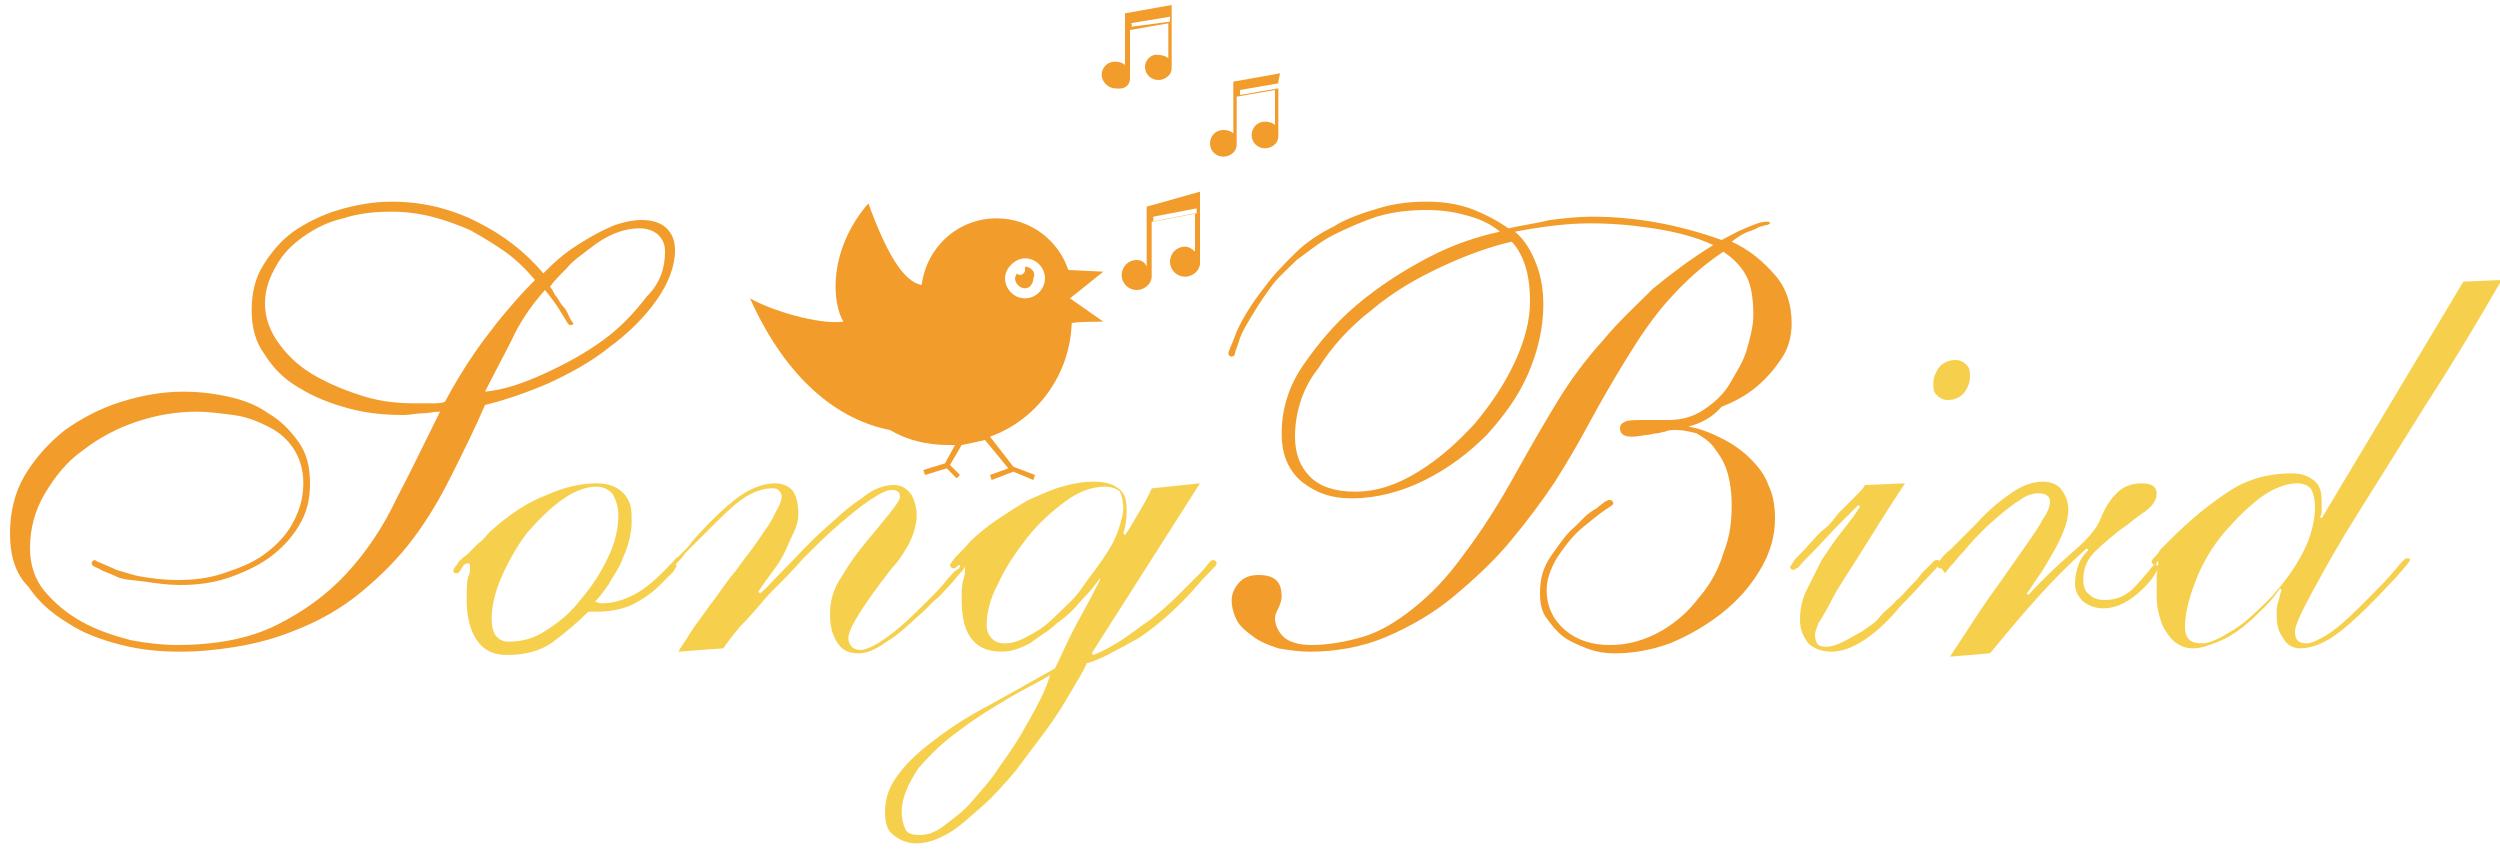 <?xml version="1.0" encoding="utf-8"?>
<!-- Generator: Adobe Illustrator 23.0.3, SVG Export Plug-In . SVG Version: 6.00 Build 0)  -->
<svg version="1.1" id="Слой_1" xmlns="http://www.w3.org/2000/svg" xmlns:xlink="http://www.w3.org/1999/xlink" x="0px" y="0px"
	 viewBox="0 0 150 51" style="enable-background:new 0 0 150 51;" xml:space="preserve">
<style type="text/css">
	.st0{fill:#F29C2B;}
	.st1{enable-background:new    ;}
	.st2{fill:#F6D04D;}
</style>
<g>
	<g>
		<g>
			<path class="st0" d="M66.2,16.3l-2.1-0.1c-0.6-1.8-2.3-3.1-4.3-3.1c-2.3,0-4.2,1.7-4.5,4l0,0c-1.1-0.2-2.1-1.9-3.2-4.9
				c-2.4,2.8-2.2,5.9-1.5,7.1c-1.5,0.2-4.4-0.7-5.6-1.4c2.2,4.9,5.3,7.3,8.4,7.9c1,0.6,2.2,0.9,3.5,0.9c0.1,0,0.3,0,0.4,0l-0.6,1.1
				l-1.3,0.4l0.1,0.3l1.3-0.4l0.6,0.6l0.2-0.2L57,27.9l0.7-1.2c0.5-0.1,1-0.2,1.4-0.3l1.4,1.7l-1.1,0.4l0.1,0.3l1.3-0.5l1.2,0.5
				l0.1-0.3L60.8,28l-1.4-1.8c2.8-1,4.8-3.7,4.9-6.8c0-0.1,1.9-0.1,1.9-0.1l-2-1.4L66.2,16.3z M61.5,17.9c-0.7,0-1.2-0.6-1.2-1.2
				s0.6-1.2,1.2-1.2c0.7,0,1.2,0.6,1.2,1.2S62.2,17.9,61.5,17.9z"/>
			<path class="st0" d="M61.5,16L61.5,16c0,0,0,0.1,0,0.2c0,0.2-0.2,0.3-0.3,0.3S61,16.4,61,16.4c0,0.1-0.1,0.2-0.1,0.3
				c0,0.3,0.3,0.6,0.6,0.6S62,17,62,16.7C62.2,16.3,61.8,16,61.5,16z"/>
			<path class="st0" d="M68.8,12.4v0.4V16c-0.1-0.3-0.4-0.4-0.6-0.4c-0.5,0-0.9,0.4-0.9,0.9s0.4,0.9,0.9,0.9s0.9-0.4,0.9-0.8l0,0
				v-3.3l2.6-0.5v2.3c-0.2-0.2-0.4-0.3-0.6-0.3c-0.5,0-0.9,0.4-0.9,0.9s0.4,0.9,0.9,0.9s0.9-0.4,0.9-0.8l0,0v-3.7l0,0v-0.6
				L68.8,12.4z M71.8,12.8l-2.6,0.5V13l2.6-0.5V12.8z"/>
			<path class="st0" d="M76.8,4.4l-2.8,0.5v0.3V8c-0.1-0.1-0.3-0.2-0.6-0.2c-0.5,0-0.8,0.4-0.8,0.8c0,0.5,0.4,0.8,0.8,0.8
				s0.8-0.3,0.8-0.7l0,0V5.8l2.3-0.4v2.1c-0.1-0.1-0.3-0.2-0.6-0.2c-0.5,0-0.8,0.4-0.8,0.8c0,0.5,0.4,0.8,0.8,0.8s0.8-0.3,0.8-0.7
				l0,0V4.9l0,0L76.8,4.4z M76.7,5.3l-2.3,0.4V5.4L76.7,5V5.3z"/>
			<path class="st0" d="M67.8,4.7L67.8,4.7V1.8l2.3-0.4v2.1c-0.1-0.1-0.3-0.2-0.6-0.2c-0.4-0.1-0.8,0.3-0.8,0.7
				c0,0.5,0.4,0.8,0.8,0.8s0.8-0.3,0.8-0.7l0,0V0.9l0,0V0.3l-2.8,0.5v0.3v2.8c-0.1-0.1-0.3-0.2-0.6-0.2c-0.5,0-0.8,0.4-0.8,0.8
				s0.4,0.8,0.8,0.8C67.5,5.4,67.8,5.1,67.8,4.7z M67.8,1.4L70.2,1v0.3l-2.3,0.3V1.4z"/>
		</g>
	</g>
	<g>
		<g class="st1">
			<path class="st0" d="M0.6,32c0-1.3,0.3-2.5,0.9-3.5c0.6-1,1.4-1.9,2.4-2.7c1-0.7,2.1-1.3,3.4-1.7c1.3-0.4,2.5-0.6,3.7-0.6
				c0.9,0,1.8,0.1,2.7,0.3c0.9,0.2,1.7,0.5,2.4,1c0.7,0.4,1.3,1,1.8,1.7s0.7,1.5,0.7,2.5c0,1-0.2,1.8-0.7,2.6
				c-0.5,0.8-1.1,1.4-1.8,1.9c-0.7,0.5-1.6,0.9-2.5,1.2c-0.9,0.3-1.9,0.4-2.8,0.4c-0.7,0-1.4-0.1-2.1-0.2S7.4,34.8,7,34.6
				s-0.8-0.3-1.1-0.5c-0.3-0.1-0.4-0.2-0.4-0.3c0-0.1,0.1-0.2,0.2-0.2c0,0,0.1,0.1,0.4,0.2c0.2,0.1,0.5,0.2,0.9,0.4
				c0.4,0.1,0.9,0.3,1.5,0.4c0.6,0.1,1.3,0.2,2.2,0.2c0.9,0,1.8-0.1,2.7-0.4s1.7-0.6,2.4-1.1s1.3-1.1,1.7-1.8
				c0.4-0.7,0.7-1.5,0.7-2.5c0-0.8-0.2-1.5-0.6-2.1c-0.4-0.6-0.9-1-1.5-1.3c-0.6-0.3-1.3-0.6-2.1-0.7c-0.8-0.1-1.5-0.2-2.2-0.2
				c-1.2,0-2.4,0.2-3.6,0.6c-1.2,0.4-2.3,1-3.2,1.7c-1,0.7-1.7,1.6-2.3,2.6c-0.6,1-0.9,2.1-0.9,3.3c0,1,0.3,1.9,0.9,2.6
				c0.6,0.7,1.3,1.3,2.2,1.8c0.9,0.5,1.8,0.8,2.9,1.1c1,0.2,2,0.3,2.8,0.3c2.4,0,4.4-0.4,6-1.2c1.6-0.8,3-1.8,4.2-3.1
				c1.2-1.3,2.2-2.8,3-4.5c0.9-1.7,1.7-3.4,2.6-5.2c-0.4,0-0.7,0.1-1.1,0.1c-0.3,0-0.7,0.1-1.1,0.1c-1.1,0-2.2-0.1-3.3-0.4
				c-1.1-0.3-2.1-0.7-2.9-1.2c-0.9-0.5-1.6-1.2-2.1-2c-0.6-0.8-0.8-1.7-0.8-2.7c0-1,0.2-1.9,0.7-2.7s1.1-1.5,1.8-2s1.7-1,2.7-1.3
				c1-0.3,2.1-0.5,3.2-0.5c1.8,0,3.5,0.4,5.1,1.2c1.6,0.8,2.9,1.8,4,3.1c0.3-0.3,0.7-0.7,1.2-1.1c0.5-0.4,1-0.7,1.5-1
				c0.5-0.3,1.1-0.6,1.6-0.8c0.6-0.2,1.1-0.3,1.6-0.3c0.7,0,1.2,0.2,1.5,0.5c0.3,0.3,0.5,0.7,0.5,1.3c0,1-0.4,2-1.1,3
				c-0.7,1-1.7,2-2.8,2.8c-1.1,0.9-2.4,1.6-3.7,2.2c-1.4,0.6-2.6,1-3.8,1.3c-0.6,1.4-1.3,2.8-2,4.2c-0.7,1.4-1.4,2.6-2.3,3.8
				c-0.9,1.2-1.9,2.2-3.1,3.2c-1.2,1-2.6,1.8-4.2,2.4c-1,0.4-2.1,0.7-3.3,0.9c-1.2,0.2-2.3,0.3-3.4,0.3c-1.2,0-2.3-0.1-3.5-0.4
				c-1.2-0.3-2.3-0.7-3.2-1.3c-1-0.6-1.8-1.3-2.4-2.2C0.9,34.4,0.6,33.3,0.6,32z M15.9,18.2c0,0.9,0.3,1.7,0.9,2.5s1.3,1.4,2.2,1.9
				c0.9,0.5,1.9,0.9,2.9,1.2s2,0.4,3,0.4c0.4,0,0.7,0,1,0c0.3,0,0.6,0,0.8-0.1c0.7-1.3,1.5-2.6,2.4-3.8s1.9-2.4,3-3.5
				c-0.5-0.6-1.1-1.2-1.8-1.7c-0.7-0.5-1.4-0.9-2.1-1.3c-0.7-0.3-1.5-0.6-2.3-0.8c-0.8-0.2-1.6-0.3-2.4-0.3c-1,0-2,0.1-2.9,0.4
				c-0.9,0.2-1.7,0.6-2.4,1.1c-0.7,0.5-1.2,1-1.6,1.7S15.9,17.3,15.9,18.2z M39.9,15.1c0-0.4-0.1-0.7-0.4-1
				c-0.2-0.2-0.6-0.4-1.1-0.4s-1,0.1-1.5,0.3c-0.5,0.2-1,0.5-1.5,0.9c-0.5,0.4-1,0.7-1.4,1.2c-0.4,0.4-0.8,0.8-1,1.1
				c0.1,0.1,0.2,0.3,0.3,0.5c0.2,0.2,0.3,0.5,0.5,0.7c0.2,0.2,0.3,0.5,0.4,0.7s0.2,0.3,0.2,0.3c0,0.1-0.1,0.1-0.2,0.1
				c-0.1,0-0.2-0.2-0.5-0.7c-0.3-0.5-0.6-0.9-1-1.4c-0.8,0.9-1.5,1.9-2,3c-0.5,1-1.1,2.1-1.6,3.1c1.1-0.1,2.3-0.5,3.6-1.1
				c1.3-0.6,2.4-1.2,3.5-2c1.1-0.8,1.9-1.7,2.6-2.6C39.6,17,39.9,16.1,39.9,15.1z"/>
		</g>
		<g class="st1">
			<path class="st2" d="M37.9,31.4c0,0.4-0.1,0.8-0.2,1.2c-0.1,0.4-0.3,0.8-0.5,1.3c-0.2,0.4-0.5,0.8-0.7,1.2
				c-0.3,0.4-0.5,0.7-0.8,1c0.1,0,0.2,0.1,0.4,0.1c0.7,0,1.3-0.2,1.9-0.5c0.6-0.3,1.2-0.8,1.7-1.3c0.3-0.3,0.4-0.4,0.5-0.5
				c0.1-0.1,0.1-0.1,0.2-0.1c0.1,0,0.2,0.1,0.2,0.2c0,0-0.1,0.1-0.2,0.3c-0.1,0.1-0.4,0.4-0.8,0.8c-0.5,0.5-1.1,0.9-1.7,1.2
				c-0.7,0.3-1.4,0.4-2.1,0.4c-0.3,0-0.4,0-0.5,0c-0.6,0.6-1.3,1.2-2.1,1.8c-0.8,0.6-1.8,0.8-2.8,0.8c-0.8,0-1.4-0.3-1.8-0.9
				s-0.6-1.4-0.6-2.4c0-0.7,0-1.1,0.1-1.4c0.1-0.2,0.1-0.4,0.1-0.6c0-0.1,0-0.2-0.1-0.2c-0.2,0-0.3,0.1-0.4,0.3
				c-0.1,0.2-0.2,0.3-0.3,0.3c-0.2,0-0.2-0.1-0.2-0.2c0,0,0.1-0.2,0.2-0.3c0.1-0.2,0.3-0.4,0.6-0.6c0.2-0.2,0.5-0.5,0.7-0.7
				c0.3-0.2,0.5-0.5,0.7-0.7c1.1-1,2.3-1.8,3.4-2.2c1.1-0.5,2.1-0.7,3-0.7c0.7,0,1.3,0.2,1.7,0.7S37.9,30.6,37.9,31.4z M37.1,30.9
				c0-0.4-0.1-0.8-0.3-1.2c-0.2-0.3-0.6-0.5-1-0.5c-0.7,0-1.4,0.3-2.1,0.8c-0.7,0.5-1.4,1.2-2.1,2c-0.6,0.8-1.1,1.7-1.5,2.6
				c-0.4,0.9-0.6,1.8-0.6,2.5c0,0.5,0.1,0.9,0.3,1.1s0.4,0.3,0.7,0.3c0.8,0,1.6-0.2,2.3-0.7c0.8-0.5,1.5-1.1,2.1-1.9
				c0.6-0.7,1.2-1.6,1.6-2.5C36.9,32.6,37.1,31.7,37.1,30.9z"/>
			<path class="st2" d="M40.7,39.1c0.1-0.2,0.4-0.6,0.7-1.1c0.3-0.5,0.8-1.1,1.2-1.7c0.5-0.6,0.9-1.3,1.5-2c0.5-0.7,1-1.3,1.4-1.9
				s0.8-1.1,1-1.6c0.3-0.5,0.4-0.8,0.4-1c0-0.2-0.1-0.3-0.2-0.4c-0.1-0.1-0.3-0.1-0.4-0.1c-0.5,0-1.1,0.2-1.7,0.6
				c-0.6,0.4-1.4,1.2-2.4,2.2c-0.5,0.5-0.8,0.8-1.1,1.1c-0.2,0.3-0.4,0.5-0.5,0.6c-0.1,0.1-0.2,0.2-0.2,0.3c0,0-0.1,0.1-0.1,0.1
				c-0.1,0-0.2-0.1-0.2-0.2c0,0,0.1-0.1,0.2-0.2c0.1-0.1,0.2-0.3,0.4-0.4c0.2-0.2,0.3-0.3,0.5-0.5c0.2-0.2,0.3-0.4,0.4-0.5
				c0.9-1,1.8-1.9,2.6-2.5c0.8-0.6,1.6-0.9,2.3-0.9c0.5,0,0.9,0.2,1.1,0.5c0.2,0.3,0.3,0.8,0.3,1.3c0,0.4-0.1,0.8-0.3,1.2
				s-0.4,0.9-0.6,1.3c-0.2,0.4-0.5,0.8-0.8,1.2c-0.3,0.4-0.5,0.7-0.7,1l0.1,0.1c0.4-0.3,0.9-0.9,1.6-1.6c0.7-0.7,1.4-1.5,2.2-2.2
				c0.8-0.7,1.5-1.4,2.3-1.9c0.7-0.6,1.4-0.8,1.9-0.8s0.8,0.2,1.1,0.6c0.2,0.4,0.3,0.8,0.3,1.2c0,0.6-0.2,1.2-0.5,1.8
				c-0.3,0.5-0.6,1-1,1.4c-1.7,2.2-2.6,3.6-2.6,4.2c0,0.2,0.1,0.4,0.2,0.5c0.1,0.1,0.3,0.2,0.5,0.2c0.4,0,1-0.3,1.8-0.9
				s1.5-1.3,2.3-2.1c0.5-0.5,0.9-0.9,1.1-1.2c0.3-0.3,0.4-0.5,0.6-0.6s0.2-0.2,0.2-0.3c0,0,0.1-0.1,0.1-0.1c0.1,0,0.2,0.1,0.2,0.2
				c0,0-0.1,0.2-0.3,0.4c-0.2,0.2-0.4,0.5-0.7,0.8c-0.3,0.3-0.5,0.6-0.8,0.8c-0.3,0.3-0.5,0.5-0.6,0.6c-0.9,0.8-1.6,1.5-2.3,1.9
				c-0.7,0.5-1.2,0.7-1.7,0.7c-0.6,0-1-0.2-1.3-0.7c-0.3-0.5-0.4-1-0.4-1.7c0-0.7,0.2-1.5,0.7-2.2c0.4-0.7,0.9-1.4,1.4-2
				s1-1.2,1.4-1.7c0.4-0.5,0.7-0.9,0.7-1.1c0-0.3-0.2-0.4-0.5-0.4c-0.3,0-0.7,0.2-1.3,0.6c-0.6,0.4-1.2,0.9-1.9,1.5s-1.4,1.3-2.1,2
				c-0.7,0.8-1.4,1.5-2.1,2.2c-0.6,0.7-1.2,1.4-1.7,1.9c-0.5,0.6-0.8,1-1,1.3L40.7,39.1z"/>
			<path class="st2" d="M72,29l-6.5,10.2l0.1,0.1c0.5-0.2,1.1-0.5,1.7-0.9c0.6-0.4,1.1-0.8,1.7-1.2c0.5-0.4,1.1-0.9,1.6-1.4
				c0.5-0.5,1-1,1.4-1.4c0.3-0.3,0.5-0.6,0.6-0.7c0.1-0.1,0.2-0.1,0.2-0.1c0.1,0,0.2,0.1,0.2,0.2c0,0.1-0.1,0.2-0.3,0.4
				c-0.2,0.2-0.6,0.6-1.1,1.2c-1,1.1-2.1,2.1-3.3,2.9C67,39,66,39.6,65.2,39.8c-0.2,0.5-0.6,1.1-1,1.8c-0.4,0.7-0.9,1.5-1.5,2.3
				c-0.6,0.8-1.2,1.6-1.8,2.4c-0.7,0.8-1.3,1.5-2,2.1c-0.7,0.6-1.3,1.2-2,1.6c-0.7,0.4-1.3,0.6-1.9,0.6c-0.6,0-1-0.2-1.4-0.5
				c-0.4-0.3-0.5-0.8-0.5-1.4c0-0.7,0.2-1.4,0.7-2.1c0.5-0.7,1.1-1.3,2-2c0.9-0.7,1.9-1.4,3.2-2.1c1.3-0.7,2.7-1.5,4.3-2.4
				c0.3-0.6,0.6-1.3,1-2.1c0.4-0.8,1-1.8,1.7-3.2L66,34.7c-0.3,0.4-0.6,0.8-1.1,1.3c-0.4,0.5-0.9,1-1.5,1.4
				c-0.5,0.5-1.1,0.8-1.6,1.2c-0.6,0.3-1.1,0.5-1.7,0.5c-0.9,0-1.5-0.3-1.9-0.9s-0.5-1.4-0.5-2.3c0-0.5,0-0.8,0.1-1.1
				s0.1-0.5,0.1-0.8c0-0.1-0.1-0.1-0.2-0.1c-0.1,0-0.2,0-0.3,0.1c-0.1,0.1-0.1,0.1-0.2,0.1c-0.1,0-0.2-0.1-0.2-0.2
				c0,0,0.1-0.2,0.2-0.3c0.1-0.2,0.5-0.5,1-1.1c0.4-0.4,1-0.9,1.6-1.3c0.6-0.4,1.2-0.8,1.9-1.2c0.7-0.3,1.3-0.6,2-0.8
				c0.7-0.2,1.3-0.3,1.9-0.3c0.6,0,1.1,0.1,1.5,0.4c0.4,0.3,0.5,0.7,0.5,1.4c0,0.5-0.1,1-0.2,1.3l0.1,0.1c0.3-0.4,0.5-0.8,0.8-1.3
				c0.3-0.5,0.6-1,0.8-1.5L72,29z M54.1,48.7c0,0.4,0.1,0.8,0.2,1c0.1,0.3,0.4,0.4,0.9,0.4c0.5,0,1-0.2,1.5-0.6
				c0.5-0.4,1.1-0.8,1.6-1.4s1.1-1.2,1.6-2c0.5-0.7,1-1.4,1.4-2.1c0.4-0.7,0.8-1.4,1.1-2c0.3-0.6,0.5-1.1,0.6-1.5
				c-0.6,0.4-1.5,0.8-2.5,1.4c-1,0.6-2,1.2-2.9,1.9c-1,0.7-1.8,1.5-2.5,2.3C54.5,47,54.1,47.9,54.1,48.7z M66.3,29.2
				c-0.8,0-1.6,0.3-2.4,0.9s-1.6,1.3-2.3,2.2c-0.7,0.9-1.3,1.8-1.7,2.7c-0.5,0.9-0.7,1.8-0.7,2.5c0,0.3,0.1,0.6,0.3,0.8
				c0.2,0.2,0.4,0.3,0.8,0.3c0.5,0,1-0.2,1.5-0.5c0.6-0.3,1.1-0.7,1.6-1.2s1.1-1,1.5-1.6s0.9-1.2,1.3-1.8c0.4-0.6,0.7-1.1,0.9-1.7
				s0.3-1,0.3-1.3c0-0.4-0.1-0.8-0.2-1C67.1,29.4,66.8,29.2,66.3,29.2z"/>
		</g>
		<g class="st1">
			<path class="st0" d="M101.3,25.6c0.7,0.1,1.4,0.4,2,0.7c0.6,0.3,1.2,0.7,1.7,1.2c0.5,0.5,0.9,1,1.1,1.6c0.3,0.6,0.4,1.3,0.4,2
				c0,1.1-0.3,2.1-0.9,3.1c-0.6,1-1.3,1.8-2.3,2.6c-0.9,0.7-1.9,1.3-3.1,1.8c-1.1,0.4-2.2,0.6-3.3,0.6c-0.6,0-1.2-0.1-1.7-0.3
				s-1-0.4-1.4-0.7c-0.4-0.3-0.7-0.7-1-1.1s-0.4-0.9-0.4-1.5c0-0.9,0.2-1.6,0.7-2.3c0.5-0.7,0.9-1.3,1.4-1.7
				c0.2-0.2,0.4-0.4,0.6-0.6c0.2-0.2,0.5-0.4,0.7-0.5c0.2-0.2,0.4-0.3,0.5-0.4c0.2-0.1,0.2-0.1,0.3-0.1c0.1,0,0.2,0.1,0.2,0.2
				c0,0.1-0.2,0.2-0.5,0.4c-0.3,0.2-0.8,0.6-1.4,1.1c-0.6,0.5-1.1,1.2-1.5,1.8c-0.4,0.7-0.6,1.3-0.6,1.9c0,1,0.4,1.8,1.1,2.4
				s1.6,0.9,2.7,0.9c1.1,0,2.1-0.3,3-0.8s1.7-1.2,2.3-2c0.7-0.8,1.2-1.7,1.5-2.7c0.4-1,0.5-1.9,0.5-2.9c0-0.8-0.1-1.5-0.3-2.1
				c-0.2-0.6-0.5-1-0.8-1.4s-0.7-0.6-1-0.8c-0.4-0.1-0.8-0.2-1.2-0.2c-0.3,0-0.5,0-0.7,0.1c-0.2,0-0.3,0.1-0.5,0.1
				c-0.2,0-0.4,0.1-0.6,0.1c-0.2,0-0.5,0.1-0.9,0.1c-0.5,0-0.7-0.2-0.7-0.5c0-0.2,0.1-0.3,0.3-0.4c0.2-0.1,0.6-0.1,1.2-0.1
				c0.4,0,0.7,0,0.9,0c0.2,0,0.4,0,0.5,0c0.8,0,1.5-0.2,2.1-0.6c0.6-0.4,1.2-0.9,1.6-1.6s0.8-1.3,1-2s0.4-1.4,0.4-2.1
				c0-0.9-0.1-1.7-0.4-2.3c-0.3-0.6-0.8-1.1-1.4-1.5c-1.2,0.8-2.2,1.7-3.2,2.8s-1.8,2.3-2.6,3.6c-0.8,1.3-1.5,2.5-2.2,3.8
				c-0.7,1.3-1.4,2.5-2.1,3.6c-0.8,1.2-1.7,2.4-2.7,3.6c-1,1.2-2.2,2.3-3.4,3.3c-1.2,1-2.6,1.8-4,2.4c-1.4,0.6-3,0.9-4.6,0.9
				c-0.7,0-1.3-0.1-1.9-0.2c-0.6-0.2-1.1-0.4-1.5-0.7s-0.8-0.6-1-1c-0.2-0.4-0.3-0.8-0.3-1.2c0-0.4,0.2-0.8,0.5-1.1
				c0.3-0.3,0.7-0.4,1.1-0.4c1,0,1.4,0.4,1.4,1.3c0,0.2-0.1,0.5-0.2,0.7c-0.1,0.2-0.2,0.4-0.2,0.6c0,0.4,0.2,0.8,0.5,1.1
				c0.3,0.3,0.9,0.5,1.7,0.5c1,0,2.1-0.2,3.1-0.5c1-0.3,2-0.9,3-1.7s2-1.8,3-3.2c1-1.3,2.1-3,3.2-5c0.9-1.6,1.7-3,2.5-4.3
				s1.7-2.5,2.7-3.6c0.9-1.1,2-2.1,3-3.1c1.1-0.9,2.3-1.8,3.6-2.6c-1.1-0.5-2.3-0.8-3.6-1c-1.3-0.2-2.5-0.3-3.8-0.3
				c-1.4,0-2.9,0.2-4.5,0.5c0.6,0.5,1,1.2,1.3,2c0.3,0.8,0.4,1.6,0.4,2.4c0,1.3-0.3,2.7-0.9,4.1c-0.6,1.4-1.5,2.6-2.5,3.7
				c-1.1,1.1-2.3,2-3.7,2.7c-1.4,0.7-2.9,1.1-4.4,1.1c-1.2,0-2.1-0.3-3-1c-0.8-0.7-1.2-1.6-1.2-2.9c0-1.4,0.4-2.8,1.3-4.1
				s1.9-2.5,3.2-3.6c1.3-1.1,2.7-2,4.2-2.8s3-1.3,4.4-1.6c-0.6-0.5-1.3-0.8-2.1-1c-0.7-0.2-1.5-0.3-2.3-0.3c-1,0-2,0.1-3,0.4
				c-0.9,0.3-1.8,0.7-2.6,1.1s-1.5,1-2.2,1.5c-0.6,0.6-1.2,1.1-1.6,1.7c-0.6,0.8-1,1.5-1.3,2c-0.3,0.5-0.5,0.9-0.6,1.3
				c-0.1,0.3-0.2,0.5-0.2,0.6c0,0.1-0.1,0.2-0.2,0.2c-0.1,0-0.2-0.1-0.2-0.2c0-0.1,0.2-0.5,0.5-1.3c0.3-0.7,0.9-1.7,1.7-2.7
				c0.5-0.7,1.1-1.3,1.8-2s1.5-1.2,2.3-1.6c0.8-0.5,1.7-0.8,2.7-1.1c1-0.3,1.9-0.4,2.9-0.4c0.9,0,1.7,0.1,2.6,0.4
				c0.8,0.3,1.6,0.7,2.3,1.2c0.9-0.2,1.7-0.3,2.5-0.5c0.8-0.1,1.7-0.2,2.5-0.2c2.7,0,5.3,0.5,7.8,1.4c0.4-0.2,0.9-0.5,1.4-0.7
				c0.5-0.2,0.9-0.4,1.3-0.4c0.1,0,0.2,0,0.2,0.1c0,0-0.1,0.1-0.2,0.1s-0.3,0.1-0.4,0.1c-0.2,0.1-0.4,0.2-0.7,0.3
				c-0.3,0.1-0.6,0.3-1,0.6c1.1,0.5,1.9,1.2,2.6,2s1,1.8,1,2.9c0,0.8-0.2,1.5-0.6,2.1c-0.4,0.6-0.9,1.2-1.5,1.7
				c-0.6,0.5-1.3,0.9-2.1,1.2C102.7,25.1,102,25.4,101.3,25.6L101.3,25.6z M77.7,26.2c0,1,0.3,1.8,0.9,2.4s1.5,0.9,2.7,0.9
				c1.3,0,2.5-0.4,3.8-1.2s2.4-1.8,3.4-2.9c1-1.2,1.8-2.4,2.4-3.7c0.6-1.3,0.9-2.5,0.9-3.6c0-0.9-0.1-1.6-0.3-2.2
				c-0.2-0.6-0.5-1.1-0.8-1.4c-1.3,0.3-2.7,0.8-4.2,1.5c-1.5,0.7-2.9,1.5-4.2,2.6c-1.3,1-2.4,2.2-3.2,3.5
				C78.2,23.2,77.7,24.7,77.7,26.2z"/>
		</g>
		<g class="st1">
			<path class="st2" d="M109.9,39.1c-0.6,0-1.1-0.2-1.4-0.5c-0.3-0.4-0.5-0.8-0.5-1.4c0-0.6,0.1-1.2,0.4-1.8
				c0.3-0.6,0.6-1.2,0.9-1.8c0.4-0.6,0.8-1.2,1.2-1.7c0.4-0.5,0.8-1,1.1-1.5l-0.1-0.1c-0.2,0.2-0.6,0.6-1.1,1.1
				c-0.5,0.5-1.2,1.3-2.2,2.3c-0.2,0.2-0.3,0.4-0.4,0.4c-0.1,0-0.1,0.1-0.2,0.1c-0.1,0-0.2-0.1-0.2-0.2c0,0,0.1-0.1,0.2-0.3
				s0.5-0.5,1-1.1c0.3-0.3,0.5-0.6,0.9-0.9s0.6-0.7,0.9-1c0.3-0.3,0.6-0.6,0.9-0.9c0.3-0.3,0.5-0.5,0.6-0.7l2.4-0.1
				c-1.2,1.8-2.1,3.3-2.8,4.4c-0.7,1.1-1.3,2-1.6,2.6s-0.6,1.1-0.8,1.4c-0.1,0.3-0.2,0.5-0.2,0.7c0,0.3,0.1,0.5,0.2,0.6
				c0.2,0.1,0.3,0.1,0.5,0.1c0.3,0,0.6-0.1,1-0.3c0.4-0.2,0.7-0.4,1.1-0.6c0.4-0.3,0.8-0.5,1.1-0.9s0.7-0.6,1-1
				c0.3-0.2,0.5-0.5,0.8-0.8c0.3-0.3,0.5-0.5,0.7-0.8c0.2-0.2,0.4-0.4,0.6-0.6c0.2-0.2,0.2-0.2,0.3-0.2c0.2,0,0.2,0.1,0.2,0.2
				c0,0-0.2,0.3-0.6,0.7c-0.4,0.4-1,1.1-1.8,1.9C112.6,38.1,111.1,39.1,109.9,39.1z M116,23c0-0.3,0.1-0.6,0.3-0.9s0.6-0.5,1-0.5
				c0.3,0,0.5,0.1,0.7,0.3s0.2,0.4,0.2,0.7c0,0.3-0.1,0.6-0.3,0.9c-0.2,0.3-0.6,0.5-1,0.5c-0.3,0-0.5-0.1-0.7-0.3
				C116,23.5,116,23.3,116,23z"/>
			<path class="st2" d="M116.4,34.1c-0.1,0-0.2-0.1-0.2-0.2c0,0,0.1-0.2,0.2-0.3s0.3-0.4,0.6-0.6c0.2-0.2,0.5-0.5,0.8-0.8
				s0.5-0.5,0.8-0.8c0.8-0.9,1.6-1.5,2.2-1.9s1.2-0.6,1.8-0.6c0.5,0,0.9,0.2,1.1,0.5c0.3,0.4,0.4,0.8,0.4,1.2c0,0.4-0.1,0.8-0.3,1.3
				s-0.4,0.9-0.7,1.4c-0.3,0.5-0.5,0.9-0.8,1.3c-0.3,0.4-0.5,0.8-0.7,1l0.1,0.1c1-1.1,2-2,2.8-2.7c0.8-0.7,1.3-1.3,1.5-1.8
				c0.2-0.5,0.5-1.1,0.9-1.5c0.4-0.5,1-0.7,1.6-0.7c0.6,0,0.9,0.2,0.9,0.6c0,0.4-0.2,0.7-0.7,1.1c-0.5,0.3-0.9,0.7-1.5,1.1
				c-0.5,0.4-1,0.8-1.5,1.3c-0.5,0.5-0.7,1-0.7,1.7c0,0.4,0.1,0.7,0.4,0.9c0.2,0.2,0.5,0.3,0.9,0.3c0.6,0,1.2-0.2,1.7-0.7
				c0.4-0.4,0.7-0.8,0.9-1c0.2-0.3,0.3-0.4,0.4-0.4c0.2,0,0.2,0.1,0.2,0.2c0,0-0.1,0.2-0.3,0.5s-0.4,0.5-0.6,0.7
				c-0.4,0.4-0.8,0.7-1.2,0.9c-0.4,0.2-0.8,0.3-1.2,0.3c-0.4,0-0.8-0.1-1.2-0.4c-0.3-0.3-0.5-0.6-0.5-1.1c0-0.4,0.1-0.8,0.2-1.1
				s0.3-0.6,0.6-0.9l-0.1-0.1c-1,0.9-2,1.9-2.9,2.9c-1,1.1-1.9,2.2-2.9,3.4l-2.4,0.2c1-1.5,1.8-2.8,2.6-3.9s1.4-2,1.9-2.7
				c0.5-0.7,0.9-1.3,1.1-1.7c0.3-0.4,0.4-0.8,0.4-1c0-0.3-0.2-0.5-0.7-0.5c-0.3,0-0.7,0.1-1.1,0.4c-0.5,0.3-1.1,0.8-1.9,1.5
				c-0.6,0.6-1.1,1.1-1.4,1.5c-0.4,0.4-0.6,0.7-0.8,0.9c-0.2,0.2-0.3,0.4-0.4,0.5C116.5,34.1,116.5,34.1,116.4,34.1z"/>
			<path class="st2" d="M147.8,16.9l2.3-0.1c-1.5,2.6-3,5.1-4.5,7.4c-1.5,2.4-2.8,4.5-4,6.4c-1.2,1.9-2.1,3.5-2.8,4.8
				c-0.7,1.3-1.1,2.1-1.1,2.5c0,0.5,0.2,0.7,0.7,0.7c0.3,0,0.7-0.2,1.2-0.5s1.2-0.9,2-1.7c1-1,1.7-1.7,2.1-2.2
				c0.4-0.5,0.6-0.7,0.7-0.7c0.2,0,0.2,0,0.2,0.1c0,0.1-0.3,0.4-0.8,1c-1.4,1.5-2.5,2.6-3.4,3.3c-0.9,0.7-1.7,1-2.4,1
				c-0.4,0-0.8-0.2-1-0.6c-0.3-0.4-0.4-0.8-0.4-1.4c0-0.3,0-0.6,0.1-0.8c0.1-0.3,0.1-0.5,0.2-0.7l-0.1-0.1c-0.2,0.3-0.5,0.7-0.9,1.1
				c-0.4,0.4-0.8,0.8-1.3,1.2c-0.5,0.4-1,0.7-1.5,0.9c-0.5,0.2-1,0.4-1.5,0.4c-0.4,0-0.7-0.1-1-0.3s-0.5-0.5-0.7-0.8
				c-0.2-0.3-0.3-0.7-0.4-1.1c-0.1-0.4-0.1-0.8-0.1-1.2c0-0.3,0-0.6,0-0.9c0-0.3,0.1-0.6,0.1-0.9c-0.1,0-0.1,0-0.1,0.1
				c0,0.1-0.1,0.1-0.1,0.1c-0.1,0-0.2-0.1-0.2-0.2c0-0.1,0.1-0.2,0.2-0.3c0.1-0.1,0.2-0.2,0.3-0.4c0.2-0.2,0.4-0.4,0.7-0.7
				c1.1-1.1,2.2-2,3.4-2.8s2.5-1.1,3.8-1.1c0.5,0,0.9,0.1,1.3,0.4s0.5,0.7,0.5,1.3c0,0.2,0,0.3,0,0.5c0,0.2,0,0.3-0.1,0.4l0.1,0.1
				L147.8,16.9z M138.9,30.4c0-0.4-0.1-0.8-0.2-1c-0.2-0.3-0.5-0.4-0.9-0.4c-0.6,0-1.4,0.3-2.1,0.8c-0.8,0.6-1.5,1.3-2.2,2.1
				c-0.7,0.8-1.3,1.8-1.7,2.8s-0.7,2-0.7,2.9c0,0.7,0.3,1,1,1c0.5,0,1.1-0.3,1.9-0.8c0.8-0.5,1.5-1.2,2.3-2c0.7-0.8,1.4-1.7,1.9-2.7
				C138.7,32.1,138.9,31.2,138.9,30.4z"/>
		</g>
	</g>
</g>
</svg>
